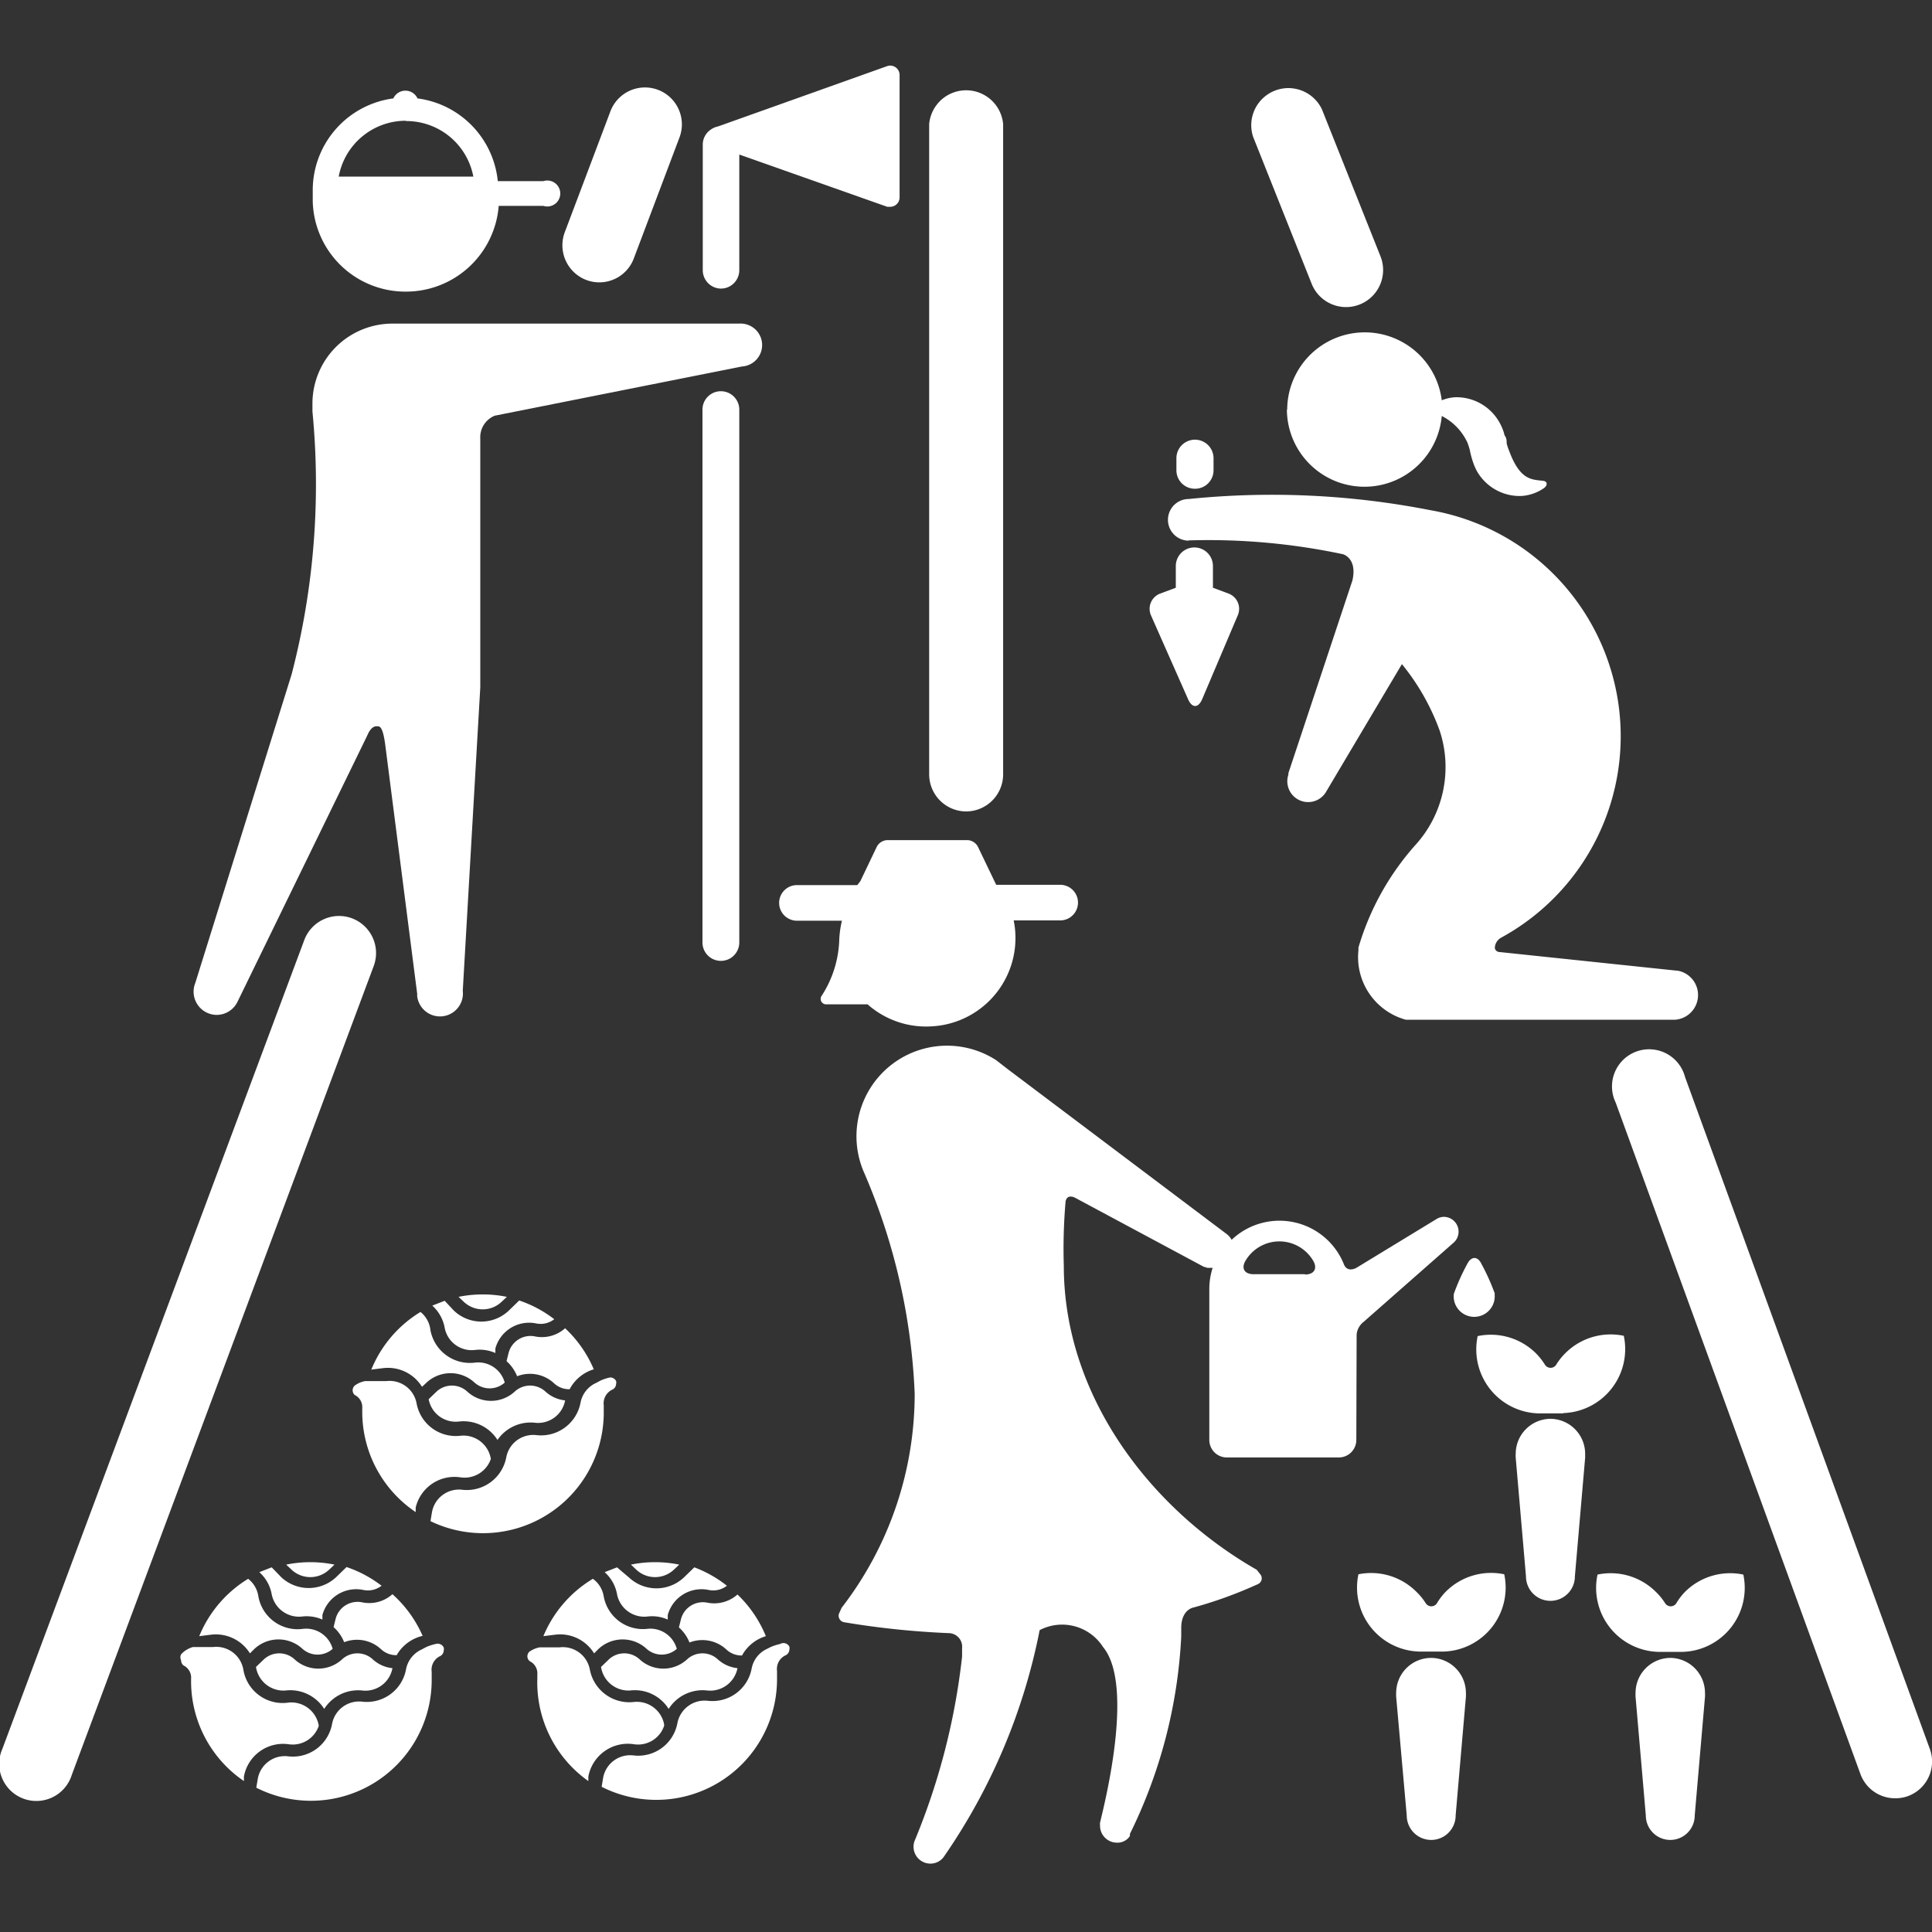 <svg id="Layer_1" data-name="Layer 1" xmlns="http://www.w3.org/2000/svg" viewBox="0 0 64 64"><rect x="0" y="0" width="64" height="64" fill="#333333" stroke="none"/><defs><style>.cls-1{fill:#fff;}</style></defs><title>gardening</title><path class="cls-1" d="M23.88,9.56a.61.61,0,0,0,.61-.61V5.12l4.9,1.73.1,0a.31.31,0,0,0,.31-.31V2.48a.31.31,0,0,0-.41-.29l-5.61,2a.61.61,0,0,0-.23.1h0a.6.6,0,0,0-.27.5V8.95A.61.61,0,0,0,23.88,9.56Z"/><path class="cls-1" d="M24.49,31.22V13.57a.61.61,0,1,0-1.22,0V31.22a.61.61,0,0,0,1.22,0Z"/><path class="cls-1" d="M30.85,34a2.93,2.93,0,0,0,2.73-3.51h1.54a.59.59,0,0,0,0-1.18H33l-.6-1.25a.41.41,0,0,0-.35-.23H29.39a.41.41,0,0,0-.35.23l-.54,1.13-.1.13h-2a.59.59,0,1,0,0,1.18h1.49a3.31,3.31,0,0,0-.09.67A3.61,3.61,0,0,1,27.21,33a.18.18,0,0,0,.15.27h1.38A2.92,2.92,0,0,0,30.85,34Z"/><path class="cls-1" d="M44.94,44.21h0a.6.6,0,0,1,.23-.42l3-2.64a.49.49,0,0,0-.35-.84.48.48,0,0,0-.23.07h0L44.93,42s-.31.18-.42-.14h0a2.3,2.3,0,0,0-3.71-.79.63.63,0,0,0-.19-.21h0L33.36,35.4,33,35.12h0a3,3,0,0,0-4.36,3.76h0a20.56,20.56,0,0,1,1.66,7.28,11.59,11.59,0,0,1-2.42,7.1l-.09.2a.22.22,0,0,0,.18.28,27.91,27.91,0,0,0,3.47.36h0a.45.45,0,0,1,.43.5c0,.09,0,.19,0,.28h0A22.33,22.33,0,0,1,30.29,61l0,0h0a.56.56,0,0,0,.66.72.55.55,0,0,0,.3-.19h0l0,0v0A19.9,19.9,0,0,0,34.44,54a1.61,1.61,0,0,1,2.1.56c1.07,1.29,0,5.38-.1,5.82v0h0a.48.48,0,0,0,0,.09.56.56,0,0,0,.55.57.49.49,0,0,0,.44-.22h0l0-.07v0a16.63,16.63,0,0,0,1.7-6.54h0s0,0,0,0,0-.19,0-.28c0-.62.41-.68.41-.68h0a14.07,14.07,0,0,0,2.12-.77.21.21,0,0,0,.08-.34L41.63,52c-3.5-2-6.39-5.74-6.39-10.07a18.05,18.05,0,0,1,.06-2.14c.05-.2.21-.16.3-.12l4.27,2.29L40,42h0l.17,0a2.3,2.3,0,0,0-.11.7v5a.58.58,0,0,0,.58.58h3.71a.58.58,0,0,0,.58-.58Zm-1.71-2h-1.7c-.32,0-.43-.21-.25-.48a1.3,1.3,0,0,1,2.2,0C43.66,42,43.55,42.22,43.23,42.22Z"/><path class="cls-1" d="M14.73,43.09l-.41.16a1.3,1.3,0,0,1,.41.73.91.91,0,0,0,1,.74,1.29,1.29,0,0,1,.68.1l0-.15a1.16,1.16,0,0,1,1.35-.83.73.73,0,0,0,.6-.14,4,4,0,0,0-1.16-.62l-.35.34a1.32,1.32,0,0,1-1.81,0Z"/><path class="cls-1" d="M17.72,47.13a.91.91,0,0,0,1-.74,1.14,1.14,0,0,1-.66-.3.75.75,0,0,0-1,0,1.16,1.16,0,0,1-1.59,0,.75.75,0,0,0-1,0l-.27.26v0a.91.91,0,0,0,1,.74,1.33,1.33,0,0,1,1.28.61A1.33,1.33,0,0,1,17.72,47.13Z"/><path class="cls-1" d="M15.26,48.94a.92.92,0,0,0,1-.61v0a.92.92,0,0,0-1-.77,1.32,1.32,0,0,1-1.46-1.07.91.91,0,0,0-1-.74l-.24,0-.36,0H12.1a.82.82,0,0,0-.35.15h0a.21.21,0,0,0,0,.31h0a.45.45,0,0,1,.25.44h0s0,.08,0,.13a4,4,0,0,0,1.77,3.31l0-.15A1.32,1.32,0,0,1,15.26,48.94Z"/><path class="cls-1" d="M20,46.86c0-.11,0-.21,0-.31h0a.5.5,0,0,1,.27-.51h0a.22.22,0,0,0,.14-.2.21.21,0,0,0,0-.09.22.22,0,0,0-.2-.12h0a1.56,1.56,0,0,0-.31.1l-.15.08a.9.9,0,0,0-.52.66,1.33,1.33,0,0,1-1.46,1.07.91.91,0,0,0-1,.74,1.33,1.33,0,0,1-1.46,1.07.91.91,0,0,0-1,.74l-.05.3A4,4,0,0,0,20,46.86Z"/><path class="cls-1" d="M13.93,43.46a4,4,0,0,0-1.63,1.91l.4-.05a1.33,1.33,0,0,1,1.28.62l.15-.14a1.17,1.17,0,0,1,1.59,0,.75.75,0,0,0,1,0h0a.91.91,0,0,0-1-.66,1.33,1.33,0,0,1-1.46-1.07A.9.9,0,0,0,13.93,43.46Z"/><path class="cls-1" d="M16.61,43.13l.18-.17a4,4,0,0,0-1.6,0l.18.17A.91.91,0,0,0,16.61,43.13Z"/><path class="cls-1" d="M19.67,45.36A4,4,0,0,0,18.72,44a1.15,1.15,0,0,1-1,.27.75.75,0,0,0-.87.54l-.07.28a1.32,1.32,0,0,1,.35.5,1.17,1.17,0,0,1,1.22.23.73.73,0,0,0,.52.2A1.34,1.34,0,0,1,19.67,45.36Z"/><path class="cls-1" d="M9.46,56a1.33,1.33,0,0,1,1.28.61A1.33,1.33,0,0,1,12,56a.91.91,0,0,0,1-.74,1.13,1.13,0,0,1-.66-.3.75.75,0,0,0-1,0,1.16,1.16,0,0,1-1.59,0,.75.75,0,0,0-1,0l-.27.26v0A.92.92,0,0,0,9.46,56Z"/><path class="cls-1" d="M9,51.92l-.41.16a1.28,1.28,0,0,1,.41.73.92.92,0,0,0,1,.74,1.3,1.3,0,0,1,.68.1l0-.15a1.16,1.16,0,0,1,1.36-.83.74.74,0,0,0,.6-.14,4,4,0,0,0-1.16-.62l-.35.34a1.33,1.33,0,0,1-1.81,0Z"/><path class="cls-1" d="M8.22,52.3A4,4,0,0,0,6.6,54.2l.4-.05a1.33,1.33,0,0,1,1.28.62l.15-.15a1.17,1.17,0,0,1,1.59,0,.75.75,0,0,0,1,0h0a.91.91,0,0,0-1-.66,1.32,1.32,0,0,1-1.46-1.07A.9.9,0,0,0,8.22,52.3Z"/><path class="cls-1" d="M14,54.19A4,4,0,0,0,13,52.81a1.15,1.15,0,0,1-1,.27.75.75,0,0,0-.88.54l-.07.28a1.3,1.3,0,0,1,.35.5,1.17,1.17,0,0,1,1.22.23.74.74,0,0,0,.52.2A1.34,1.34,0,0,1,14,54.19Z"/><path class="cls-1" d="M10.9,52l.18-.17a4,4,0,0,0-1.6,0l.18.17A.91.91,0,0,0,10.9,52Z"/><path class="cls-1" d="M9.56,57.78a.91.91,0,0,0,1-.61v0a.92.92,0,0,0-1-.77A1.32,1.32,0,0,1,8.06,55.3a.91.91,0,0,0-1-.74l-.24,0-.36,0H6.39A.85.85,0,0,0,6,54.8H6A.22.22,0,0,0,6,55a.21.21,0,0,0,.08.17h0a.45.45,0,0,1,.25.44h0s0,.09,0,.13A4,4,0,0,0,8.08,59l0-.15A1.32,1.32,0,0,1,9.56,57.78Z"/><path class="cls-1" d="M14.43,54.46h0a1.66,1.66,0,0,0-.31.1l-.15.08a.91.91,0,0,0-.52.66A1.32,1.32,0,0,1,12,56.37a.91.91,0,0,0-1,.74,1.32,1.32,0,0,1-1.46,1.07.91.91,0,0,0-1,.74l-.05.3a4,4,0,0,0,5.81-3.53c0-.1,0-.21,0-.31h0a.5.5,0,0,1,.26-.51h0a.22.22,0,0,0,.14-.2.21.21,0,0,0,0-.09A.22.22,0,0,0,14.43,54.46Z"/><path class="cls-1" d="M22.32,52l.18-.17a4,4,0,0,0-1.6,0l.18.17A.91.91,0,0,0,22.32,52Z"/><path class="cls-1" d="M20.87,56a1.32,1.32,0,0,1,1.28.61A1.33,1.33,0,0,1,23.43,56a.92.92,0,0,0,1-.74,1.14,1.14,0,0,1-.66-.3.75.75,0,0,0-1,0,1.16,1.16,0,0,1-1.59,0,.75.75,0,0,0-1,0l-.27.26v0A.92.92,0,0,0,20.87,56Z"/><path class="cls-1" d="M20.44,51.92l-.41.16a1.28,1.28,0,0,1,.41.73.92.92,0,0,0,1,.74,1.28,1.28,0,0,1,.68.1l0-.15a1.16,1.16,0,0,1,1.36-.83.74.74,0,0,0,.6-.14A4,4,0,0,0,23,51.92l-.35.34a1.33,1.33,0,0,1-1.81,0Z"/><path class="cls-1" d="M25.37,54.2a4,4,0,0,0-.94-1.38,1.16,1.16,0,0,1-1,.27.75.75,0,0,0-.87.54l-.07.28a1.31,1.31,0,0,1,.35.5,1.17,1.17,0,0,1,1.22.23.73.73,0,0,0,.52.2A1.34,1.34,0,0,1,25.37,54.2Z"/><path class="cls-1" d="M21,57.78a.91.91,0,0,0,1-.61v-.05a.92.92,0,0,0-1-.74,1.33,1.33,0,0,1-1.46-1.07.91.91,0,0,0-1-.74l-.24,0-.36,0h-.06a.86.86,0,0,0-.35.15h0a.22.22,0,0,0-.06.14.21.21,0,0,0,.08.17h0a.45.45,0,0,1,.25.44h0s0,.09,0,.13A4,4,0,0,0,19.49,59l0-.15A1.33,1.33,0,0,1,21,57.78Z"/><path class="cls-1" d="M19.64,52.3A4,4,0,0,0,18,54.2l.4-.05a1.32,1.32,0,0,1,1.28.62l.15-.15a1.17,1.17,0,0,1,1.59,0,.75.75,0,0,0,1,0h0a.91.91,0,0,0-1-.66A1.32,1.32,0,0,1,20,52.89.89.89,0,0,0,19.64,52.3Z"/><path class="cls-1" d="M25.84,54.46h0a1.65,1.65,0,0,0-.31.1l-.16.08,0,0h0a.9.9,0,0,0-.47.63,1.32,1.32,0,0,1-1.46,1.07.92.92,0,0,0-1,.74,1.32,1.32,0,0,1-1.46,1.07.91.91,0,0,0-1,.74l-.05.3a4,4,0,0,0,5.81-3.53c0-.1,0-.21,0-.31h0a.5.5,0,0,1,.27-.51h0a.22.22,0,0,0,.14-.2.21.21,0,0,0,0-.09A.22.22,0,0,0,25.84,54.46Z"/><path class="cls-1" d="M47.89,52.73a2,2,0,0,0-.29.38.22.22,0,0,1-.37,0h0a2,2,0,0,0-.3-.37A2.12,2.12,0,0,0,45,52.15a2.12,2.12,0,0,0,2,2.56h.83a2.12,2.12,0,0,0,2-2.56A2.12,2.12,0,0,0,47.89,52.73Z"/><path class="cls-1" d="M47.41,54.92a1.16,1.16,0,0,0-1.16,1.16,1.12,1.12,0,0,0,0,.13h0l.35,3.93a.81.81,0,0,0,1.62,0l.34-3.93h0a1.11,1.11,0,0,0,0-.13A1.16,1.16,0,0,0,47.41,54.92Z"/><path class="cls-1" d="M55.82,52.73a2,2,0,0,0-.29.38.22.22,0,0,1-.37,0h0a2,2,0,0,0-.3-.37,2.12,2.12,0,0,0-1.94-.58,2.12,2.12,0,0,0,2,2.56h.83a2.12,2.12,0,0,0,2-2.56A2.12,2.12,0,0,0,55.82,52.73Z"/><path class="cls-1" d="M55.34,54.92a1.16,1.16,0,0,0-1.16,1.16,1.11,1.11,0,0,0,0,.13h0l.34,3.93a.81.81,0,0,0,1.62,0l.34-3.93h0a1.11,1.11,0,0,0,0-.13A1.16,1.16,0,0,0,55.34,54.92Z"/><path class="cls-1" d="M51.79,46.81h0a2.12,2.12,0,0,0,2-2.56,2.12,2.12,0,0,0-1.94.58,2,2,0,0,0-.3.38.22.22,0,0,1-.37,0h0a2.2,2.2,0,0,0-.29-.37,2.12,2.12,0,0,0-1.94-.58,2.12,2.12,0,0,0,2,2.56h.83Z"/><path class="cls-1" d="M51.37,47a1.16,1.16,0,0,0-1.16,1.16,1.11,1.11,0,0,0,0,.13h0l.34,3.93a.81.81,0,0,0,1.62,0l.34-3.93h0s0-.08,0-.13A1.16,1.16,0,0,0,51.37,47Z"/><path class="cls-1" d="M7.18,33.62a.77.77,0,0,0,.69-.44h0l4.24-8.7h0l.1-.21c.06-.11.15-.21.25-.21s.21-.06.3.6l1.06,8.26V33h0a.76.76,0,0,0,1.51-.18l.58-10.05V14.53a.77.77,0,0,1,.48-.76l8.19-1.63h0a.71.71,0,0,0-.09-1.42H13a2.65,2.65,0,0,0-2.65,2.65c0,.09,0,.17,0,.26h0a25,25,0,0,1-.69,8.71L6.47,32.56a.77.77,0,0,0,.7,1.06Z"/><path class="cls-1" d="M13.46,9.66a3.08,3.08,0,0,0,3.06-2.84H18A.43.43,0,1,0,18,6H16.49a3.07,3.07,0,0,0-2.66-2.74.44.44,0,0,0-.8,0,3.07,3.07,0,0,0-2.67,3v.41h0A3.07,3.07,0,0,0,13.46,9.66Zm0-5.65a2.26,2.26,0,0,1,2.22,1.84H11.22A2.26,2.26,0,0,1,13.44,4Z"/><path class="cls-1" d="M32,26.88a1.23,1.23,0,0,0,1.23-1.23V4.11a1.23,1.23,0,0,0-2.45,0V25.66A1.23,1.23,0,0,0,32,26.88Z"/><path class="cls-1" d="M11.66,30.42a1.23,1.23,0,0,0-1.58.72L.08,57.93a1.23,1.23,0,1,0,2.3.86L12.38,32A1.23,1.23,0,0,0,11.66,30.42Z"/><path class="cls-1" d="M19.41,9.27A1.22,1.22,0,0,0,21,8.55l1.51-4a1.22,1.22,0,1,0-2.29-.86l-1.51,4A1.23,1.23,0,0,0,19.41,9.27Z"/><path class="cls-1" d="M63.93,57.94,55.82,35.68a1.23,1.23,0,1,0-2.3.84l8.11,22.25a1.22,1.22,0,0,0,1.15.8,1.21,1.21,0,0,0,.42-.07A1.22,1.22,0,0,0,63.93,57.94Z"/><path class="cls-1" d="M43.45,9.4a1.22,1.22,0,1,0,2.28-.91L43.79,3.62a1.23,1.23,0,0,0-2.28.91Z"/><path class="cls-1" d="M49.52,42.86a7.12,7.12,0,0,0-.45-1c-.12-.25-.33-.25-.46,0a7.13,7.13,0,0,0-.45,1,.68.68,0,1,0,1.35,0Z"/><path class="cls-1" d="M42.63,13.57a2.57,2.57,0,0,0,5.13.21,1.87,1.87,0,0,1,.85.88,2.56,2.56,0,0,1,.08.25,2.88,2.88,0,0,0,.11.41,1.72,1.72,0,0,0,.15.33,1.63,1.63,0,0,0,1.45.78,1.48,1.48,0,0,0,.73-.25c.14-.09.14-.23,0-.25-.38-.05-.77,0-1.14-1a2.15,2.15,0,0,1-.08-.24c0-.09,0-.18-.07-.27a1.38,1.38,0,0,0-.05-.17,1.74,1.74,0,0,0-.15-.31,1.63,1.63,0,0,0-1.45-.78,1.43,1.43,0,0,0-.43.1,2.57,2.57,0,0,0-5.12.31Z"/><path class="cls-1" d="M39.38,17.9h.05a21.45,21.45,0,0,1,5.06.46s.48.13.31.87l-2.12,6.38v.05h0a.69.69,0,0,0,1.23.6h0L46.44,22a7.55,7.55,0,0,1,1.25,2.2,3.84,3.84,0,0,1-.81,3.8h0l0,0A8.85,8.85,0,0,0,45,31.39v.09a2.15,2.15,0,0,0,1.57,2.3h8.92a.82.82,0,0,0,.11-1.62h0l-5.9-.62c-.13,0-.19-.09-.18-.16a.4.4,0,0,1,.21-.32h0A7.6,7.6,0,0,0,47.38,16.9h0a27.23,27.23,0,0,0-8-.37h0a.69.69,0,0,0,0,1.38Z"/><path class="cls-1" d="M39.36,23.17c.13.29.33.29.46,0L41,20.39a.54.54,0,0,0-.31-.73l-.51-.19v-.72a.61.61,0,1,0-1.23,0v.72l-.51.19a.54.54,0,0,0-.31.73Z"/><path class="cls-1" d="M39.59,16.19a.61.61,0,0,0,.61-.61v-.4a.61.61,0,0,0-1.23,0v.4A.61.61,0,0,0,39.59,16.19Z"/></svg>